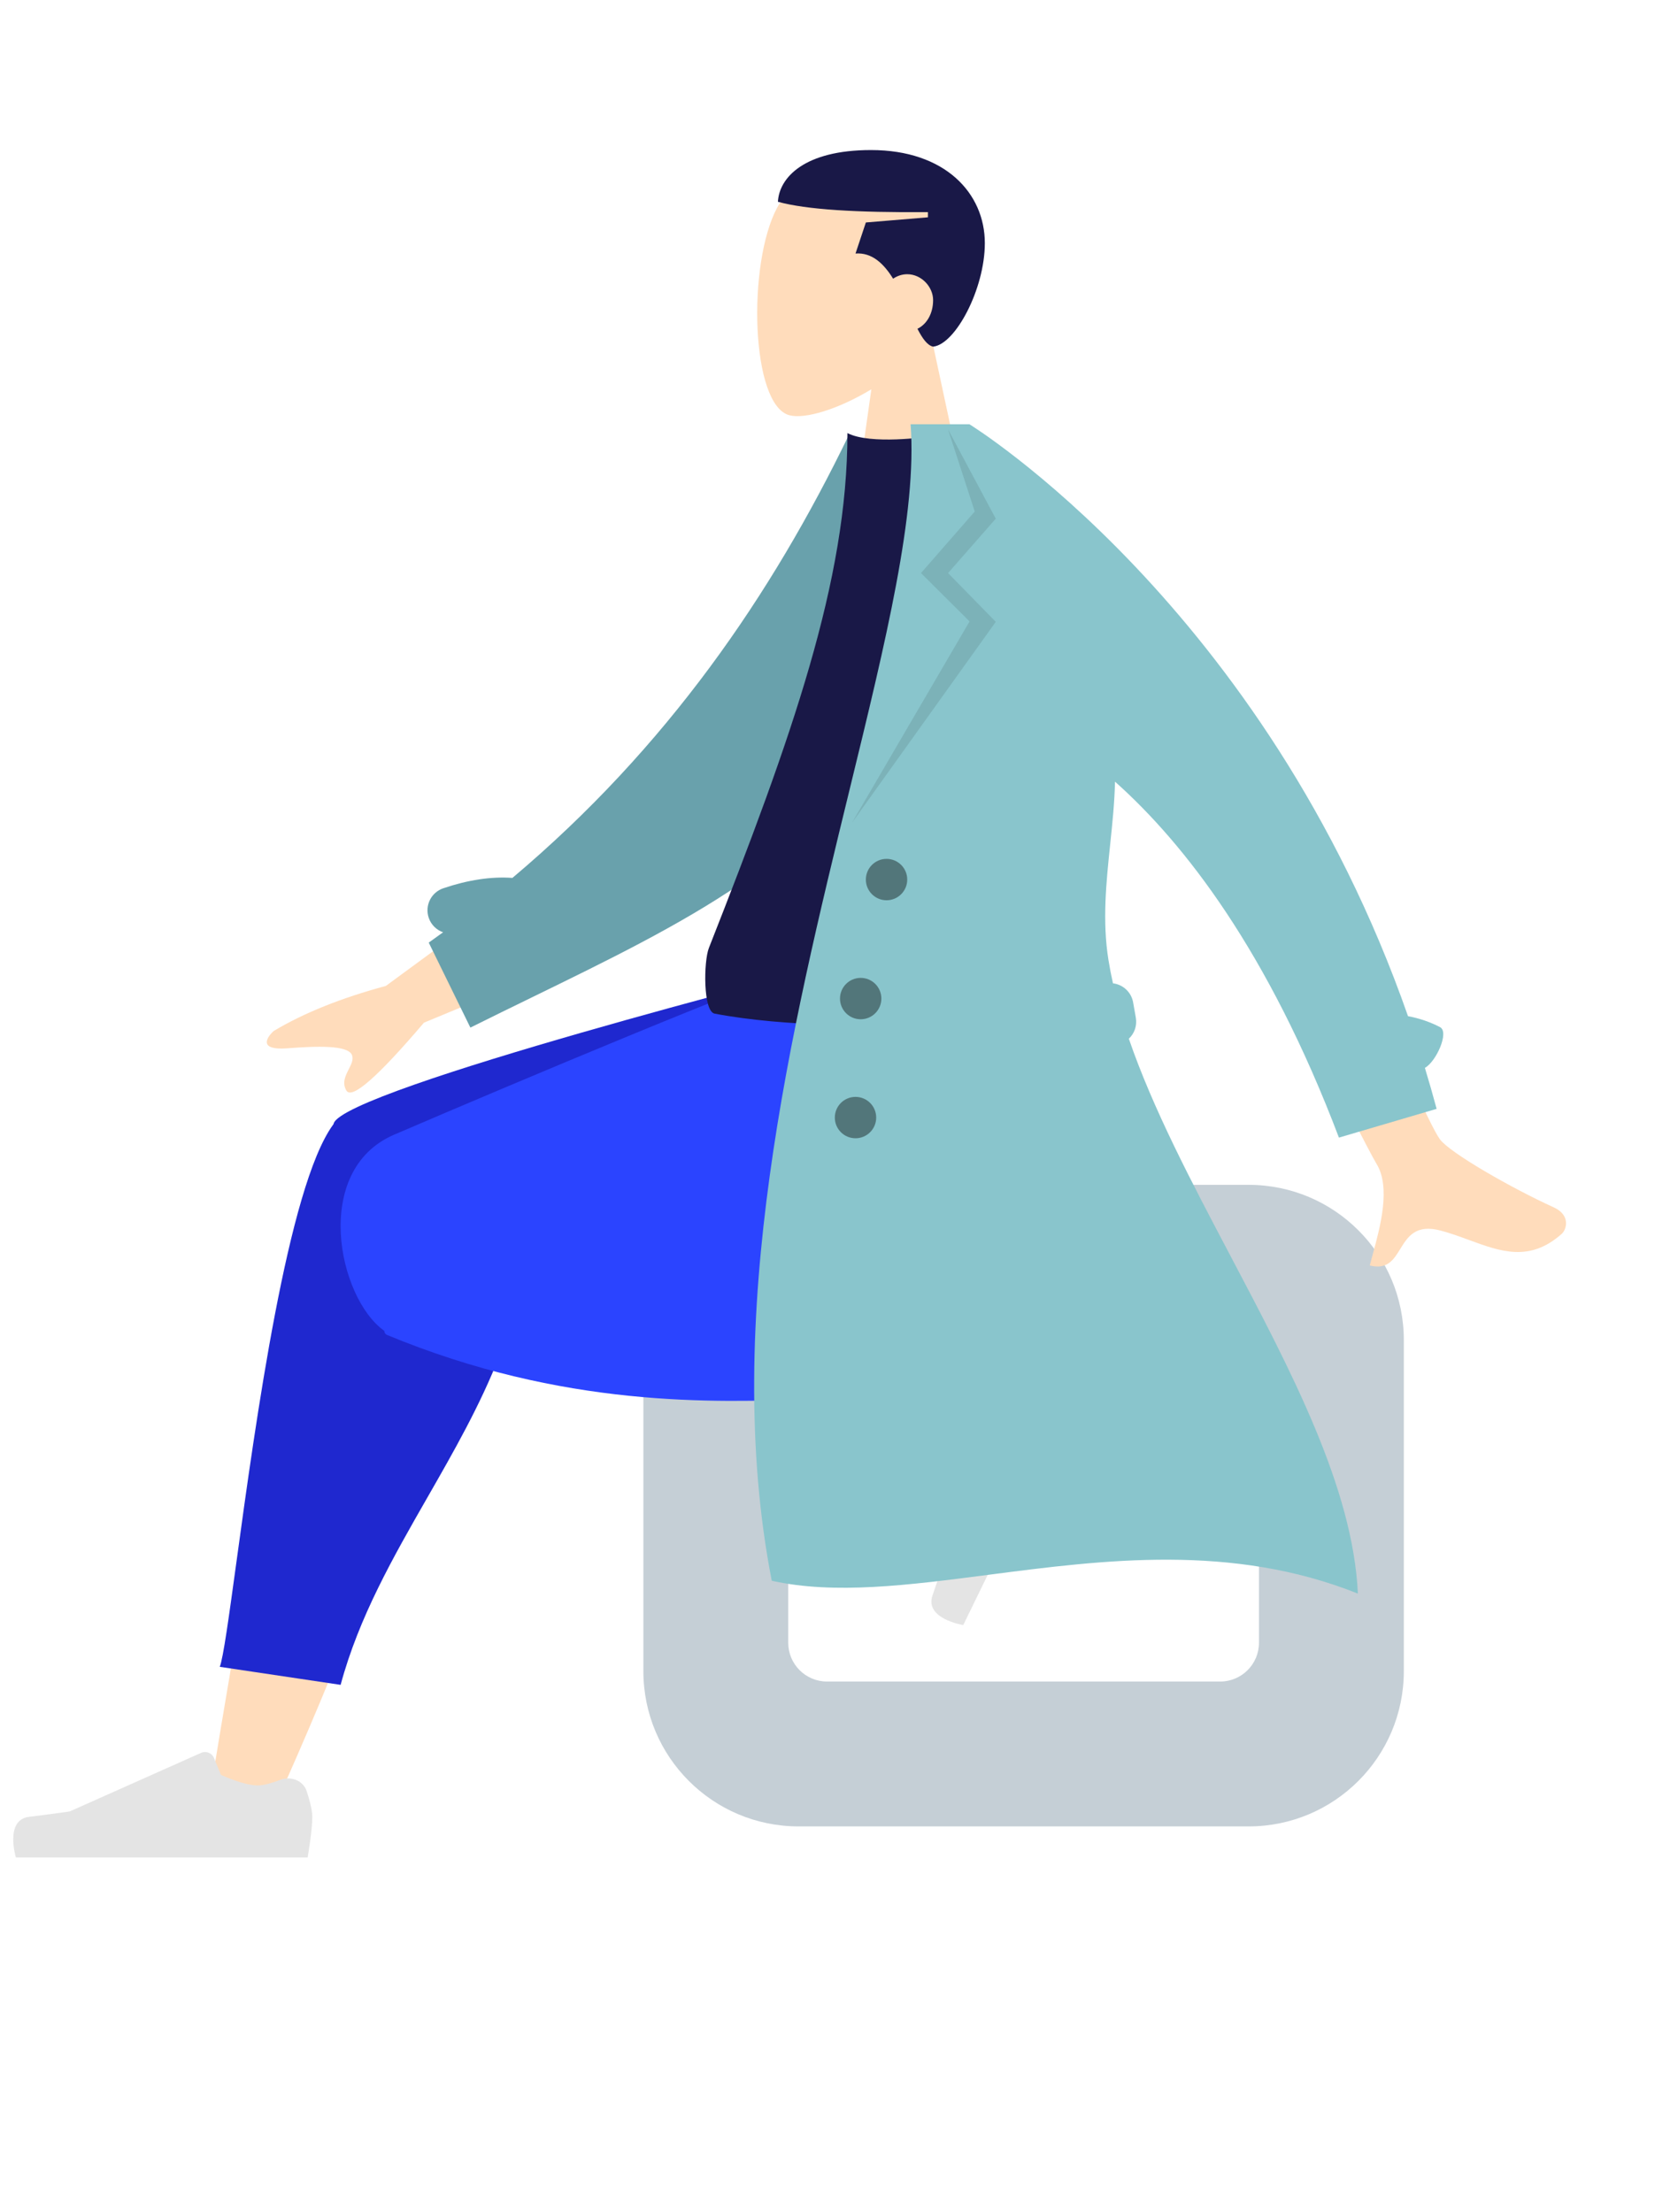 <svg width="173" height="228" viewBox="0 0 173 228" fill="none" xmlns="http://www.w3.org/2000/svg">
<path fill-rule="evenodd" clip-rule="evenodd" d="M89.835 40.13C86.381 42.212 82.987 43.218 81.395 42.807C77.4 41.778 77.033 27.165 80.124 21.405C83.214 15.644 99.102 13.133 99.903 24.547C100.181 28.508 98.518 32.043 96.06 34.928L100.467 55.467H87.667L89.835 40.13Z" fill="#FFDCBB"/>
<path fill-rule="evenodd" clip-rule="evenodd" d="M95.668 21.867C88.282 21.92 83.143 21.608 80.202 20.8C80.336 18.297 82.938 15.467 89.802 15.467C97.438 15.467 101.535 19.918 101.535 25.067C101.535 29.771 98.507 35.5 96.202 35.733C95.605 35.603 95.095 34.883 94.588 33.892C95.537 33.43 96.202 32.341 96.202 30.933C96.202 29.58 95.008 28.267 93.535 28.267C92.998 28.267 92.498 28.442 92.079 28.729C91.112 27.171 89.899 26.007 88.202 26.134L89.269 22.933L95.668 22.4V21.867Z" fill="#191847"/>
<path fill-rule="evenodd" clip-rule="evenodd" d="M128.732 122.134C137.569 122.134 144.732 129.297 144.732 138.134V172.267C144.732 181.104 137.569 188.267 128.732 188.267H82.332C73.496 188.267 66.332 181.104 66.332 172.267V138.134C66.332 129.297 73.496 122.134 82.332 122.134H128.732ZM125.799 137.067C128.008 137.067 129.799 138.858 129.799 141.067V169.334C129.799 171.543 128.008 173.334 125.799 173.334H85.266C83.057 173.334 81.266 171.543 81.266 169.334V141.067C81.266 138.858 83.057 137.067 85.266 137.067H125.799Z" fill="#C5CFD6"/>
<path fill-rule="evenodd" clip-rule="evenodd" d="M41.953 151.243C39.97 158.191 35.028 171.361 28.194 186.485L21.701 184.591C27.382 149.788 32.109 126.747 34.818 119.734C36.607 115.101 50.144 115.644 48.587 124.967C47.934 128.876 45.35 139.345 41.953 151.243ZM68.644 126.593C79.233 128.787 101.189 136.542 107.459 139.021C111.399 140.578 108.859 145.86 105.498 145.398C104.928 145.32 102.914 145.095 99.909 144.758C90.257 143.679 70.38 141.455 55.304 139.285C47.366 138.143 51.636 123.274 59.878 124.847C62.651 125.376 65.601 125.962 68.644 126.593Z" fill="#FFDCBB"/>
<path fill-rule="evenodd" clip-rule="evenodd" d="M34.403 115.807C35.485 112.274 84.699 99.733 84.699 99.733H88.732V103.492L54.819 120.755C54.864 121.312 54.837 121.901 54.727 122.522C54.972 135.32 49.495 144.881 44.072 154.348C40.525 160.538 37.002 166.688 35.118 173.675L22.658 171.817C23.021 170.888 23.595 166.703 24.38 160.981C26.358 146.552 29.677 122.351 34.333 115.948C34.349 115.926 34.365 115.904 34.382 115.882C34.388 115.857 34.395 115.832 34.403 115.807Z" fill="#1F28CF"/>
<path fill-rule="evenodd" clip-rule="evenodd" d="M85.915 131.008C89.018 130.387 91.875 129.833 94.32 129.404C110.114 126.634 114.72 118.179 111.997 99.733H82.897C78.143 101.099 53.44 111.459 40.622 116.969C32.139 120.616 34.813 133.763 39.617 137.184C39.644 137.394 39.73 137.536 39.884 137.6C58.098 145.149 73.63 144.586 83.603 144.224C87.781 144.073 90.983 143.957 92.999 144.487L96.158 134.522L85.915 131.008Z" fill="#2B44FF"/>
<path fill-rule="evenodd" clip-rule="evenodd" d="M104.068 139.518C104.172 138.352 105.152 137.408 106.311 137.571C107.276 137.707 108.327 137.91 108.921 138.2C110.218 138.832 112.494 140.478 112.494 140.478C111.761 141.982 99.308 167.514 99.308 167.514C99.308 167.514 95.31 166.869 96.139 164.463C96.969 162.057 97.478 160.445 97.478 160.445L97.988 145.627C98.007 145.064 98.488 144.628 99.05 144.663L100.924 144.781C100.924 144.781 102.93 143.157 103.571 141.843C103.846 141.279 103.991 140.371 104.068 139.518Z" fill="#E4E4E4"/>
<path fill-rule="evenodd" clip-rule="evenodd" d="M28.887 183.473C29.981 183.055 31.259 183.522 31.62 184.636C31.922 185.563 32.199 186.597 32.199 187.257C32.199 188.7 31.719 191.468 31.719 191.468C30.045 191.468 1.638 191.468 1.638 191.468C1.638 191.468 0.465 187.591 2.991 187.282C5.518 186.973 7.189 186.724 7.189 186.724L20.731 180.686C21.246 180.457 21.848 180.698 22.063 181.219L22.779 182.955C22.779 182.955 25.117 184.046 26.58 184.046C27.207 184.046 28.087 183.778 28.887 183.473Z" fill="#E4E4E4"/>
<path fill-rule="evenodd" clip-rule="evenodd" d="M148.454 117.44C146.365 114.589 133.781 83.933 133.781 83.933L124.389 85.634C124.389 85.634 140.741 118.083 141.905 119.948C143.417 122.371 142.298 126.476 141.539 129.259C141.421 129.69 141.312 130.089 141.223 130.445C143.038 130.901 143.686 129.849 144.368 128.739C145.14 127.486 145.956 126.161 148.549 126.853C149.551 127.12 150.517 127.475 151.461 127.822C154.721 129.019 157.716 130.119 161.009 127.188C161.531 126.723 161.933 125.249 160.194 124.458C155.863 122.49 149.476 118.834 148.454 117.44ZM39.782 101.629L56.794 89.136L60.555 98.433L43.708 105.419C38.944 111.016 36.279 113.349 35.715 112.418C35.24 111.634 35.611 110.899 35.954 110.223C36.221 109.696 36.469 109.204 36.286 108.751C35.868 107.717 32.667 107.826 29.634 108.059C26.602 108.292 27.485 106.943 28.217 106.276C31.313 104.423 35.167 102.874 39.782 101.629Z" fill="#FFDCBB"/>
<path fill-rule="evenodd" clip-rule="evenodd" d="M87.526 44.822L93.231 47.161C93.171 48.651 93.177 50.771 93.183 53.199C93.204 60.819 93.234 71.481 91.265 75.265C84.445 88.374 70.439 95.203 54.84 102.808C52.749 103.828 50.63 104.861 48.495 105.925L44.203 97.164C44.7 96.811 45.193 96.457 45.681 96.101C45.007 95.865 44.445 95.331 44.199 94.602C43.776 93.345 44.451 91.984 45.707 91.561C48.26 90.701 50.641 90.338 52.83 90.495C68.814 77.026 79.575 61.258 87.526 44.822Z" fill="#69A1AC"/>
<path fill-rule="evenodd" clip-rule="evenodd" d="M113.268 104.485C113.268 104.485 88.117 107.248 73.675 104.485C72.482 104.257 72.534 99.115 73.088 97.711C81.702 75.841 87.369 59.832 87.369 44.642C89.74 45.88 95.668 45.013 95.668 45.013C106.288 60.667 111.17 78.628 113.268 104.485Z" fill="#191847"/>
<path fill-rule="evenodd" clip-rule="evenodd" d="M139.996 164.267C127.001 159.076 113.796 160.789 101.9 162.333C93.658 163.402 86.044 164.39 79.565 162.943C74.295 135.85 81.606 105.908 87.595 81.378C91.34 66.041 94.568 52.819 93.881 43.733H99.117L99.117 43.733L99.947 43.733C99.947 43.733 130.344 62.389 145.165 104.75C146.325 104.964 147.426 105.338 148.464 105.875C149.445 106.384 148.071 109.435 146.905 110.078C147.326 111.462 147.73 112.87 148.115 114.301L138.042 117.265C130.746 98.033 122.099 86.938 114.956 80.575C114.91 82.711 114.686 84.861 114.46 87.023C114.049 90.963 113.633 94.947 114.284 98.978C114.412 99.767 114.566 100.562 114.745 101.362C115.769 101.483 116.637 102.261 116.825 103.329L117.103 104.905C117.249 105.732 116.952 106.536 116.382 107.071C118.864 114.299 122.851 121.858 126.85 129.439C133.158 141.399 139.495 153.414 139.996 164.267Z" fill="#89C5CC"/>
<path fill-rule="evenodd" clip-rule="evenodd" d="M97.744 44.267L100.495 52.728L94.954 59.071L99.962 64.056L87.847 84.8L102.662 64.098L97.744 59.071L102.662 53.466L97.744 44.267Z" fill="black" fill-opacity="0.1"/>
<path fill-rule="evenodd" clip-rule="evenodd" d="M91.402 92.8C90.224 92.8 89.269 91.845 89.269 90.666C89.269 89.488 90.224 88.533 91.402 88.533C92.58 88.533 93.535 89.488 93.535 90.666C93.535 91.845 92.58 92.8 91.402 92.8ZM88.735 105.067C87.557 105.067 86.602 104.111 86.602 102.933C86.602 101.755 87.557 100.8 88.735 100.8C89.913 100.8 90.868 101.755 90.868 102.933C90.868 104.111 89.913 105.067 88.735 105.067ZM86.069 115.2C86.069 116.378 87.024 117.333 88.202 117.333C89.38 117.333 90.335 116.378 90.335 115.2C90.335 114.022 89.38 113.067 88.202 113.067C87.024 113.067 86.069 114.022 86.069 115.2Z" fill="black" fill-opacity="0.4"/>
</svg>
